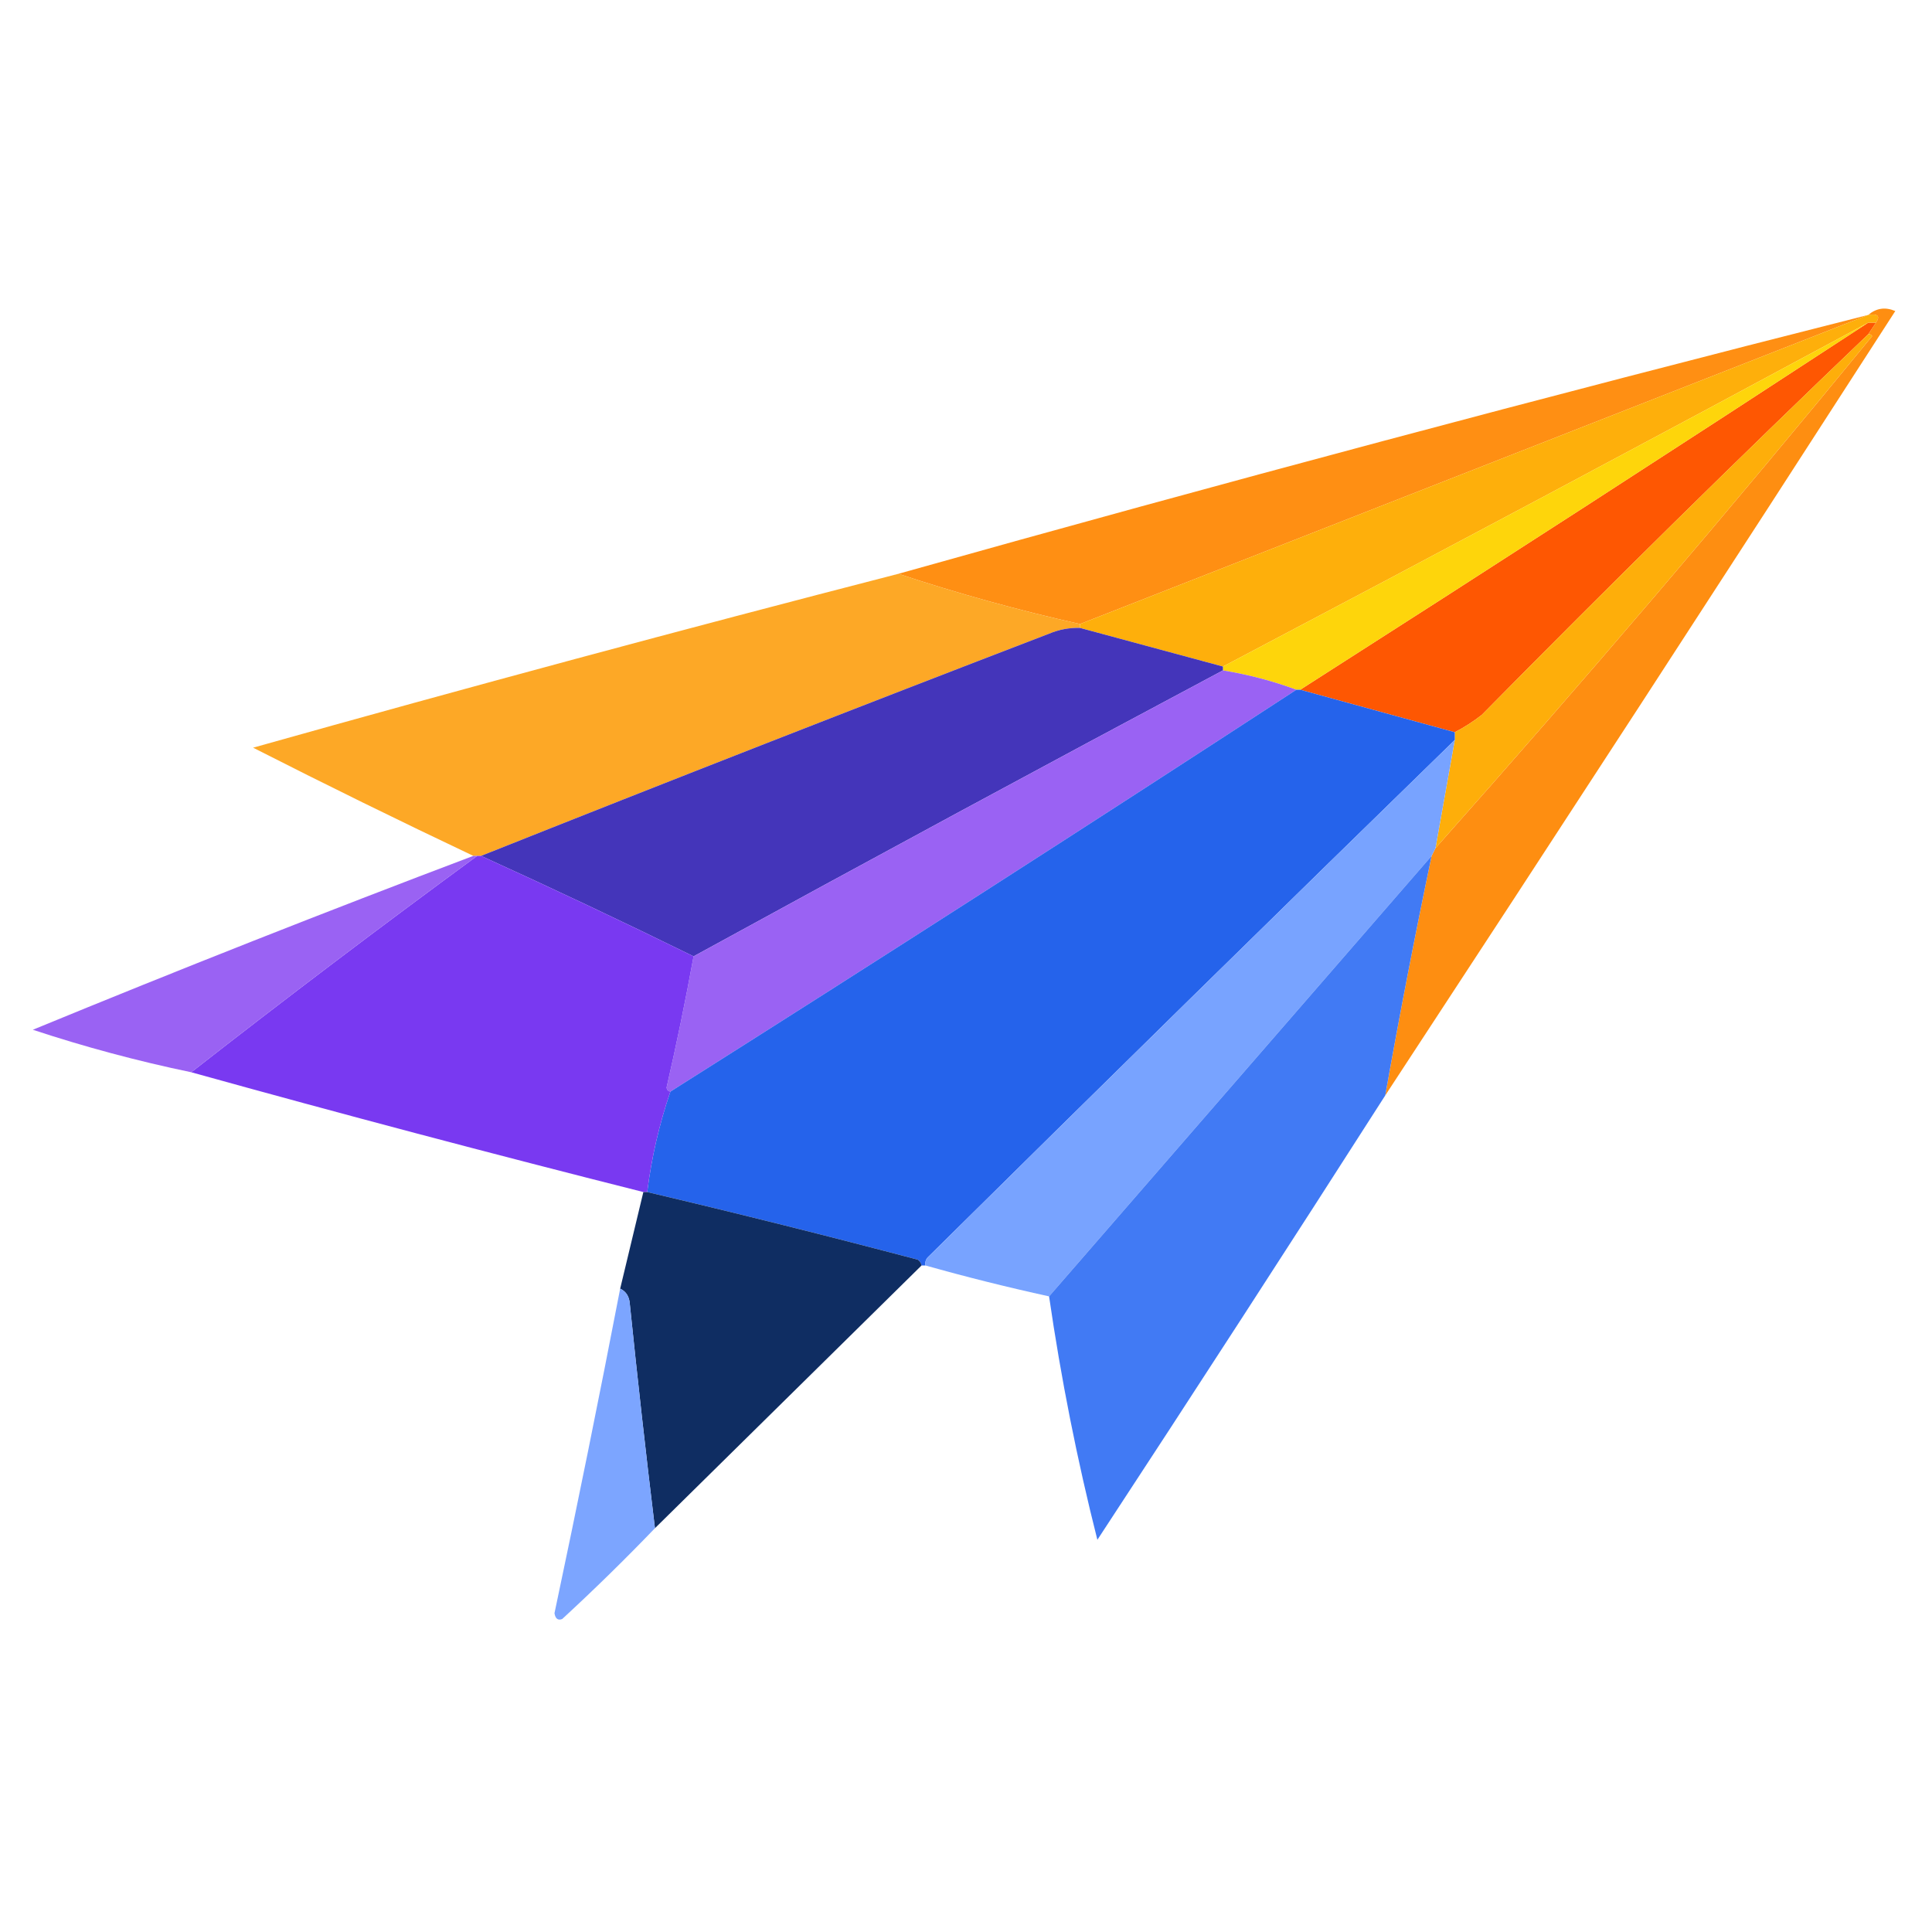 <?xml version="1.0" encoding="UTF-8"?>
<!DOCTYPE svg PUBLIC "-//W3C//DTD SVG 1.1//EN" "http://www.w3.org/Graphics/SVG/1.1/DTD/svg11.dtd">
<svg xmlns="http://www.w3.org/2000/svg" version="1.1" width="500px" height="500px" style="shape-rendering:geometricPrecision; text-rendering:geometricPrecision; image-rendering:optimizeQuality; fill-rule:evenodd; clip-rule:evenodd" xmlns:xlink="http://www.w3.org/1999/xlink">
<g><path style="opacity:0.955" fill="#ff8a09" d="M 483.5,81.5 C 415.5,108.167 347.5,134.833 279.5,161.5C 263.619,157.946 247.953,153.613 232.5,148.5C 315.76,125.1 399.426,102.767 483.5,81.5 Z"/></g>
<g><path style="opacity:0.998" fill="#fe5702" d="M 483.5,83.5 C 484.167,83.5 484.833,83.5 485.5,83.5C 484.833,84.5 484.167,85.5 483.5,86.5C 449.73,118.769 416.396,151.603 383.5,185C 381.266,186.75 378.932,188.25 376.5,189.5C 363.167,185.834 349.834,182.167 336.5,178.5C 385.67,147.083 434.67,115.416 483.5,83.5 Z"/></g>
<g><path style="opacity:0.996" fill="#feaf0a" d="M 483.5,81.5 C 485.993,81.131 486.66,81.797 485.5,83.5C 484.833,83.5 484.167,83.5 483.5,83.5C 427.992,113.421 372.325,143.088 316.5,172.5C 304.167,169.167 291.833,165.833 279.5,162.5C 279.5,162.167 279.5,161.833 279.5,161.5C 347.5,134.833 415.5,108.167 483.5,81.5 Z"/></g>
<g><path style="opacity:0.961" fill="#fe8a09" d="M 358.5,283.5 C 362.182,262.772 366.182,242.106 370.5,221.5C 370.833,220.833 371.167,220.167 371.5,219.5C 410.052,176.113 447.718,131.946 484.5,87C 484.272,86.601 483.938,86.435 483.5,86.5C 484.167,85.5 484.833,84.5 485.5,83.5C 486.66,81.797 485.993,81.131 483.5,81.5C 485.6,79.727 487.934,79.394 490.5,80.5C 446.725,148.402 402.725,216.069 358.5,283.5 Z"/></g>
<g><path style="opacity:0.997" fill="#feae0a" d="M 483.5,86.5 C 483.938,86.435 484.272,86.601 484.5,87C 447.718,131.946 410.052,176.113 371.5,219.5C 373.165,210.171 374.832,200.837 376.5,191.5C 376.5,190.833 376.5,190.167 376.5,189.5C 378.932,188.25 381.266,186.75 383.5,185C 416.396,151.603 449.73,118.769 483.5,86.5 Z"/></g>
<g><path style="opacity:0.992" fill="#fed40a" d="M 483.5,83.5 C 434.67,115.416 385.67,147.083 336.5,178.5C 336.167,178.5 335.833,178.5 335.5,178.5C 329.344,176.227 323.011,174.56 316.5,173.5C 316.5,173.167 316.5,172.833 316.5,172.5C 372.325,143.088 427.992,113.421 483.5,83.5 Z"/></g>
<g><path style="opacity:0.974" fill="#fda621" d="M 232.5,148.5 C 247.953,153.613 263.619,157.946 279.5,161.5C 279.5,161.833 279.5,162.167 279.5,162.5C 276.729,162.421 274.063,162.921 271.5,164C 222.282,182.9 173.282,202.067 124.5,221.5C 124.167,221.5 123.833,221.5 123.5,221.5C 123.167,221.5 122.833,221.5 122.5,221.5C 103.438,212.469 84.438,203.136 65.5,193.5C 120.989,177.894 176.655,162.894 232.5,148.5 Z"/></g>
<g><path style="opacity:0.999" fill="#4435ba" d="M 279.5,162.5 C 291.833,165.833 304.167,169.167 316.5,172.5C 316.5,172.833 316.5,173.167 316.5,173.5C 270.674,197.912 225.007,222.579 179.5,247.5C 161.323,238.579 142.99,229.912 124.5,221.5C 173.282,202.067 222.282,182.9 271.5,164C 274.063,162.921 276.729,162.421 279.5,162.5 Z"/></g>
<g><path style="opacity:0.998" fill="#9a62f3" d="M 316.5,173.5 C 323.011,174.56 329.344,176.227 335.5,178.5C 281.791,213.527 227.791,248.194 173.5,282.5C 172.957,282.44 172.624,282.107 172.5,281.5C 175.09,270.217 177.423,258.883 179.5,247.5C 225.007,222.579 270.674,197.912 316.5,173.5 Z"/></g>
<g><path style="opacity:1" fill="#2563eb" d="M 335.5,178.5 C 335.833,178.5 336.167,178.5 336.5,178.5C 349.834,182.167 363.167,185.834 376.5,189.5C 376.5,190.167 376.5,190.833 376.5,191.5C 330.868,235.964 285.368,280.631 240,325.5C 239.536,326.094 239.369,326.761 239.5,327.5C 239.167,327.5 238.833,327.5 238.5,327.5C 238.389,326.883 238.056,326.383 237.5,326C 214.222,319.847 190.889,314.014 167.5,308.5C 168.612,299.601 170.612,290.934 173.5,282.5C 227.791,248.194 281.791,213.527 335.5,178.5 Z"/></g>
<g><path style="opacity:1" fill="#78a3ff" d="M 376.5,191.5 C 374.832,200.837 373.165,210.171 371.5,219.5C 371.167,220.167 370.833,220.833 370.5,221.5C 337.5,259.5 304.5,297.5 271.5,335.5C 260.74,333.143 250.073,330.477 239.5,327.5C 239.369,326.761 239.536,326.094 240,325.5C 285.368,280.631 330.868,235.964 376.5,191.5 Z"/></g>
<g><path style="opacity:0.983" fill="#7736f1" d="M 123.5,221.5 C 123.833,221.5 124.167,221.5 124.5,221.5C 142.99,229.912 161.323,238.579 179.5,247.5C 177.423,258.883 175.09,270.217 172.5,281.5C 172.624,282.107 172.957,282.44 173.5,282.5C 170.612,290.934 168.612,299.601 167.5,308.5C 167.167,308.5 166.833,308.5 166.5,308.5C 127.271,298.611 88.271,288.278 49.5,277.5C 73.883,258.449 98.55,239.783 123.5,221.5 Z"/></g>
<g><path style="opacity:0.976" fill="#3d77f3" d="M 370.5,221.5 C 366.182,242.106 362.182,262.772 358.5,283.5C 333.89,321.95 309.056,360.284 284,398.5C 278.755,377.777 274.589,356.777 271.5,335.5C 304.5,297.5 337.5,259.5 370.5,221.5 Z"/></g>
<g><path style="opacity:1" fill="#9a62f3" d="M 122.5,221.5 C 122.833,221.5 123.167,221.5 123.5,221.5C 98.55,239.783 73.883,258.449 49.5,277.5C 35.614,274.612 21.948,270.945 8.5,266.5C 46.272,250.949 84.272,235.949 122.5,221.5 Z"/></g>
<g><path style="opacity:0.971" fill="#09275e" d="M 166.5,308.5 C 166.833,308.5 167.167,308.5 167.5,308.5C 190.889,314.014 214.222,319.847 237.5,326C 238.056,326.383 238.389,326.883 238.5,327.5C 215.527,350.139 192.527,372.806 169.5,395.5C 167.152,376.2 164.985,356.866 163,337.5C 162.878,335.563 162.045,334.23 160.5,333.5C 162.5,325.167 164.5,316.833 166.5,308.5 Z"/></g>
<g><path style="opacity:0.965" fill="#78a3ff" d="M 160.5,333.5 C 162.045,334.23 162.878,335.563 163,337.5C 164.985,356.866 167.152,376.2 169.5,395.5C 161.768,403.547 153.768,411.38 145.5,419C 144.4,419.432 143.733,418.932 143.5,417.5C 149.426,389.539 155.092,361.539 160.5,333.5 Z"/></g>
</svg>
